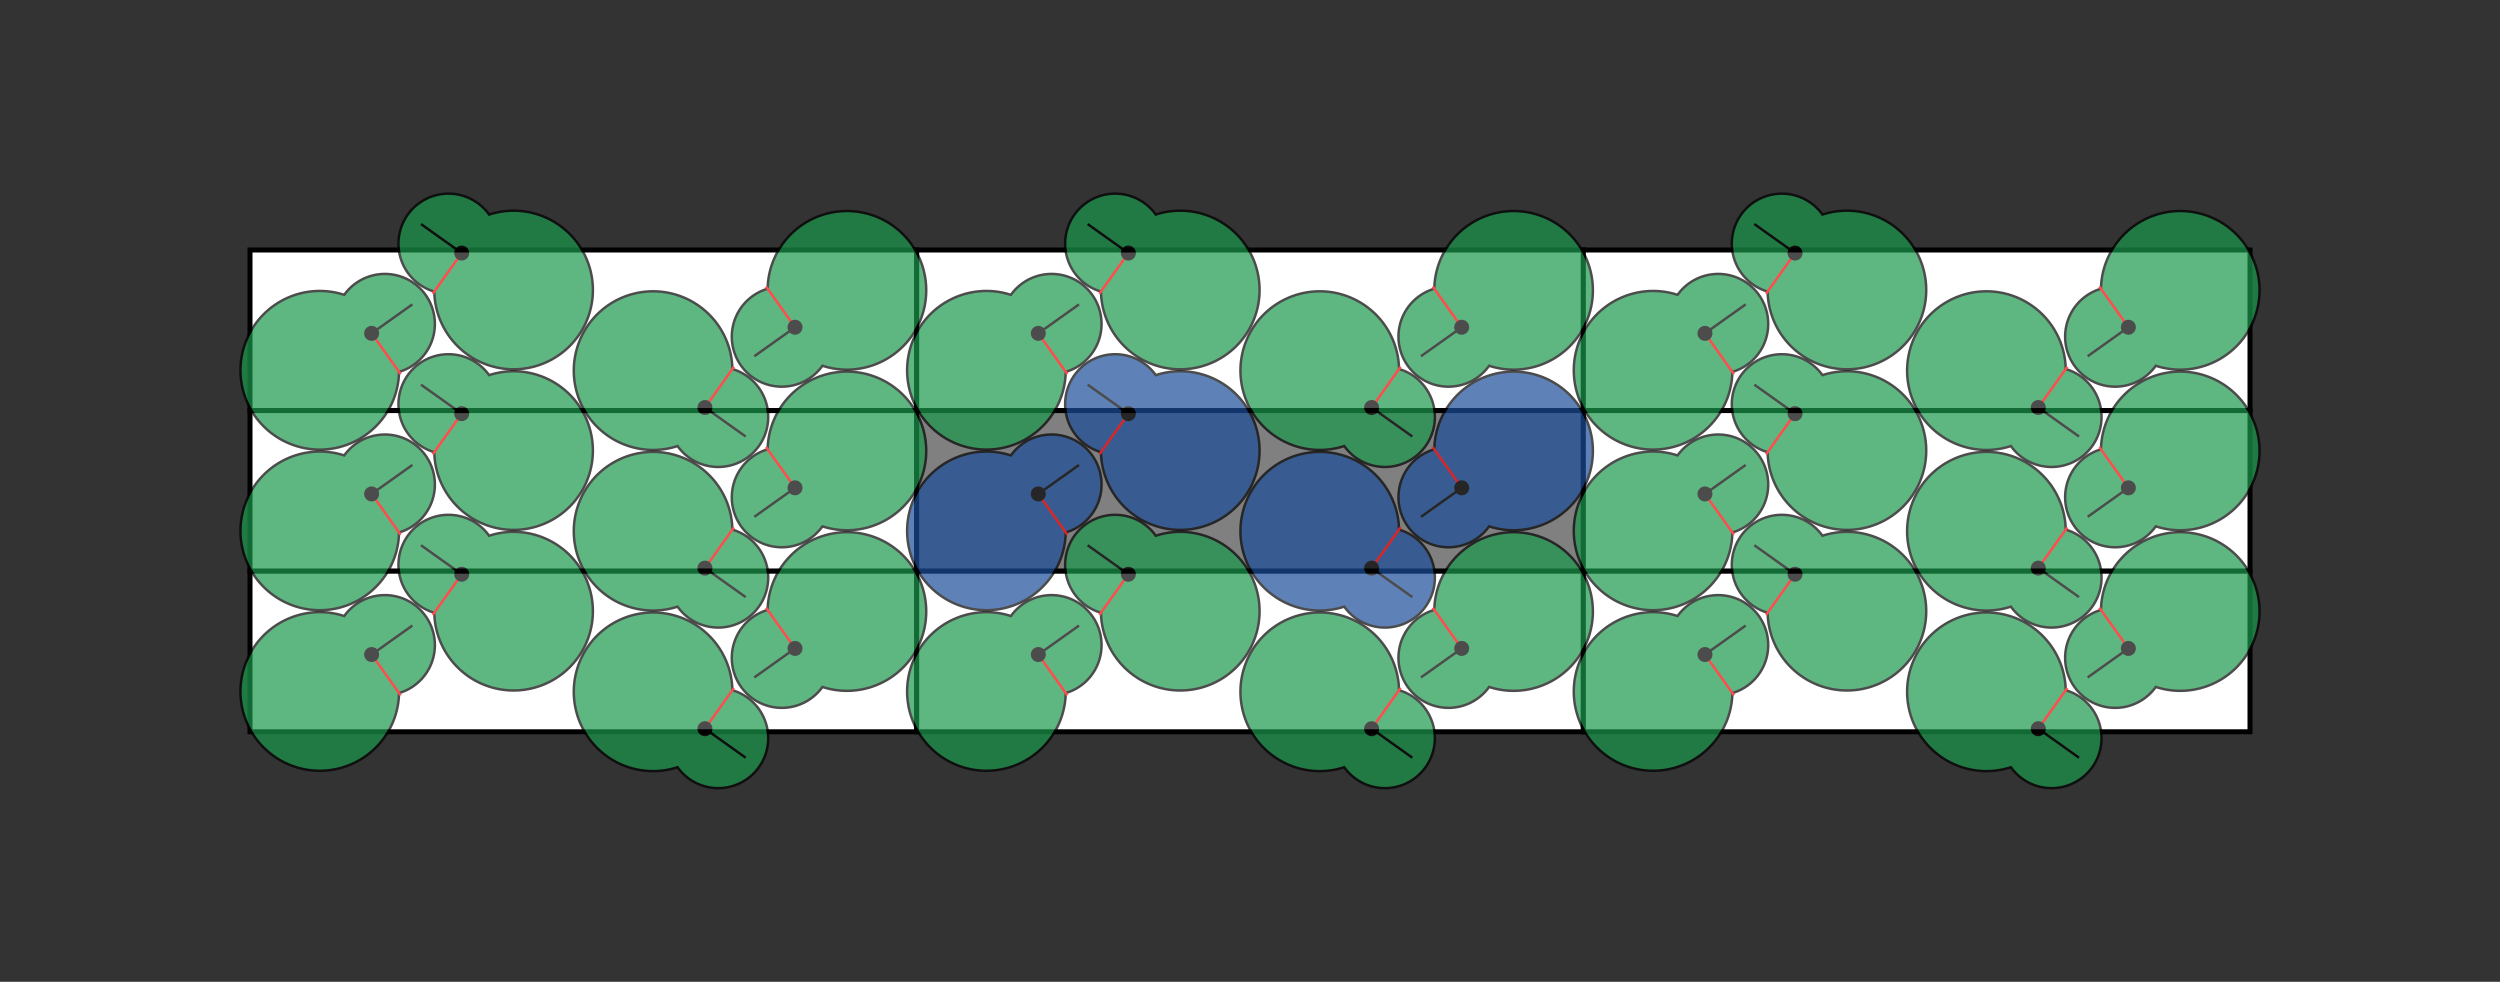 <?xml version="1.0" encoding="UTF-8" standalone="no"?>
<!DOCTYPE svg PUBLIC "-//W3C//DTD SVG 1.1//EN" "http://www.w3.org/Graphics/SVG/1.1/DTD/svg11.dtd">
<svg width="1000" height="392.713" version="1.1" xmlns="http://www.w3.org/2000/svg" xmlns:xlink="http://www.w3.org/1999/xlink">
<rect width="100%" height="100%" fill="#333333" stroke="none"/>
<defs>
<g id="cell" opacity="1.0" >
<polygon points="0,0 266.667,0 266.667,64.238 0,64.238" style="stroke:#000000;stroke-width:2"/>
</g>
<g id="shape" opacity="0.7" >
<polygon points="26.5,0 26.494,0.462 26.478,0.925 26.451,1.386 26.414,1.847 26.366,2.307 26.308,2.765 26.238,3.222 26.159,3.676 26.069,4.129 25.968,4.579 25.858,5.026 25.737,5.471 25.606,5.912 25.465,6.349 25.314,6.783 25.154,7.213 24.984,7.638 24.804,8.059 24.615,8.476 24.417,8.887 24.21,9.293 23.994,9.694 23.769,10.089 23.535,10.479 23.293,10.862 23.043,11.239 22.785,11.61 22.52,11.974 22.246,12.331 21.965,12.682 21.677,13.025 21.382,13.361 21.081,13.69 20.772,14.011 20.458,14.325 20.137,14.63 19.81,14.928 19.478,15.218 19.14,15.499 18.797,15.773 18.45,16.038 18.097,16.295 17.74,16.543 17.379,16.783 17.014,17.014 16.645,17.236 16.272,17.45 15.897,17.655 15.518,17.852 15.137,18.039 14.753,18.218 14.366,18.388 13.978,18.549 13.588,18.702 13.196,18.846 12.803,18.981 12.408,19.107 12.013,19.225 11.617,19.334 11.22,19.434 10.824,19.526 10.427,19.61 10.03,19.685 9.634,19.752 9.238,19.81 8.843,19.861 8.448,19.903 8.055,19.938 7.663,19.964 7.273,19.983 6.884,19.994 6.498,19.997 6.113,19.993 5.73,19.982 5.349,19.963 4.971,19.938 4.595,19.905 4.223,19.866 3.852,19.819 3.485,19.767 3.121,19.707 2.76,19.642 2.403,19.57 2.049,19.492 1.698,19.408 1.351,19.318 1.007,19.223 0.668,19.123 0.332,19.016 0,18.905 -0.338,19.354 -0.692,19.806 -1.062,20.262 -1.449,20.721 -1.853,21.182 -2.275,21.644 -2.714,22.106 -3.172,22.568 -3.647,23.029 -4.142,23.488 -4.654,23.944 -5.185,24.396 -5.735,24.843 -6.304,25.284 -6.891,25.719 -7.497,26.146 -8.121,26.564 -8.764,26.972 -9.424,27.37 -10.102,27.756 -10.798,28.13 -11.511,28.49 -12.24,28.836 -12.985,29.166 -13.747,29.48 -14.523,29.776 -15.314,30.055 -16.119,30.315 -16.937,30.555 -17.768,30.774 -18.61,30.973 -19.464,31.149 -20.329,31.303 -21.203,31.434 -22.085,31.541 -22.976,31.624 -23.874,31.682 -24.778,31.714 -25.687,31.721 -26.6,31.701 -27.517,31.655 -28.437,31.582 -29.357,31.482 -30.278,31.354 -31.199,31.199 -32.118,31.016 -33.035,30.805 -33.948,30.567 -34.856,30.3 -35.759,30.006 -36.656,29.683 -37.545,29.333 -38.425,28.955 -39.295,28.55 -40.156,28.117 -41.004,27.658 -41.84,27.171 -42.663,26.659 -43.471,26.12 -44.264,25.556 -45.04,24.966 -45.8,24.352 -46.541,23.714 -47.264,23.052 -47.966,22.367 -48.649,21.66 -49.309,20.931 -49.948,20.18 -50.564,19.41 -51.156,18.619 -51.724,17.81 -52.267,16.983 -52.784,16.138 -53.275,15.276 -53.74,14.4 -54.177,13.508 -54.586,12.602 -54.967,11.684 -55.319,10.753 -55.642,9.811 -55.935,8.859 -56.198,7.898 -56.431,6.929 -56.634,5.952 -56.806,4.97 -56.946,3.982 -57.056,2.99 -57.135,1.995 -57.182,0.998 -57.198,0 -57.182,-0.998 -57.135,-1.995 -57.056,-2.99 -56.946,-3.982 -56.806,-4.97 -56.634,-5.952 -56.431,-6.929 -56.198,-7.898 -55.935,-8.859 -55.642,-9.811 -55.319,-10.753 -54.967,-11.684 -54.586,-12.602 -54.177,-13.508 -53.74,-14.4 -53.275,-15.276 -52.784,-16.138 -52.267,-16.983 -51.724,-17.81 -51.156,-18.619 -50.564,-19.41 -49.948,-20.18 -49.309,-20.931 -48.649,-21.66 -47.966,-22.367 -47.264,-23.052 -46.541,-23.714 -45.8,-24.352 -45.04,-24.966 -44.264,-25.556 -43.471,-26.12 -42.663,-26.659 -41.84,-27.171 -41.004,-27.658 -40.156,-28.117 -39.295,-28.55 -38.425,-28.955 -37.545,-29.333 -36.656,-29.683 -35.759,-30.006 -34.856,-30.3 -33.948,-30.567 -33.035,-30.805 -32.118,-31.016 -31.199,-31.199 -30.278,-31.354 -29.357,-31.482 -28.437,-31.582 -27.517,-31.655 -26.6,-31.701 -25.687,-31.721 -24.778,-31.714 -23.874,-31.682 -22.976,-31.624 -22.085,-31.541 -21.203,-31.434 -20.329,-31.303 -19.464,-31.149 -18.61,-30.973 -17.768,-30.774 -16.937,-30.555 -16.119,-30.315 -15.314,-30.055 -14.523,-29.776 -13.747,-29.48 -12.985,-29.166 -12.24,-28.836 -11.511,-28.49 -10.798,-28.13 -10.102,-27.756 -9.424,-27.37 -8.764,-26.972 -8.121,-26.564 -7.497,-26.146 -6.891,-25.719 -6.304,-25.284 -5.735,-24.843 -5.185,-24.396 -4.654,-23.944 -4.142,-23.488 -3.647,-23.029 -3.172,-22.568 -2.714,-22.106 -2.275,-21.644 -1.853,-21.182 -1.449,-20.721 -1.062,-20.262 -0.692,-19.806 -0.338,-19.354 -0,-18.905 0.332,-19.016 0.668,-19.123 1.007,-19.223 1.351,-19.318 1.698,-19.408 2.049,-19.492 2.403,-19.57 2.76,-19.642 3.121,-19.707 3.485,-19.767 3.852,-19.819 4.223,-19.866 4.595,-19.905 4.971,-19.938 5.349,-19.963 5.73,-19.982 6.113,-19.993 6.498,-19.997 6.884,-19.994 7.273,-19.983 7.663,-19.964 8.055,-19.938 8.448,-19.903 8.843,-19.861 9.238,-19.81 9.634,-19.752 10.03,-19.685 10.427,-19.61 10.824,-19.526 11.22,-19.434 11.617,-19.334 12.013,-19.225 12.408,-19.107 12.803,-18.981 13.196,-18.846 13.588,-18.702 13.978,-18.549 14.366,-18.388 14.753,-18.218 15.137,-18.039 15.518,-17.852 15.897,-17.655 16.272,-17.45 16.645,-17.236 17.014,-17.014 17.379,-16.783 17.74,-16.543 18.097,-16.295 18.45,-16.038 18.797,-15.773 19.14,-15.499 19.478,-15.218 19.81,-14.928 20.137,-14.63 20.458,-14.325 20.772,-14.011 21.081,-13.69 21.382,-13.361 21.677,-13.025 21.965,-12.682 22.246,-12.331 22.52,-11.974 22.785,-11.61 23.043,-11.239 23.293,-10.862 23.535,-10.479 23.769,-10.089 23.994,-9.694 24.21,-9.293 24.417,-8.887 24.615,-8.476 24.804,-8.059 24.984,-7.638 25.154,-7.213 25.314,-6.783 25.465,-6.349 25.606,-5.912 25.737,-5.471 25.858,-5.026 25.968,-4.579 26.069,-4.129 26.159,-3.676 26.238,-3.222 26.308,-2.765 26.366,-2.307 26.414,-1.847 26.451,-1.386 26.478,-0.925 26.494,-0.462 " style="stroke:#000000;stroke-width:1"/>
<line x1="0" y1="0" x2="20" y2="0"  stroke="black" stroke-width="1"  />
<line x1="0" y1="0" x2="0" y2="20"  stroke="red" stroke-width="1"  />
<circle cx="0.0" cy="0.0" r="3.0" fill="black"  stroke="black" stroke-width="0" />
</g>
</defs>
<use xlink:href="#cell" transform="translate(100,100) scale(1)" style="fill:white"/>
<use xlink:href="#cell" transform="translate(100,164.238) scale(1)" style="fill:white"/>
<use xlink:href="#cell" transform="translate(100,228.475) scale(1)" style="fill:white"/>
<use xlink:href="#cell" transform="translate(366.667,100) scale(1)" style="fill:white"/>
<use xlink:href="#cell" transform="translate(366.667,164.238) scale(1)" style="fill:grey"/>
<use xlink:href="#cell" transform="translate(366.667,228.475) scale(1)" style="fill:white"/>
<use xlink:href="#cell" transform="translate(633.333,100) scale(1)" style="fill:white"/>
<use xlink:href="#cell" transform="translate(633.333,164.238) scale(1)" style="fill:white"/>
<use xlink:href="#cell" transform="translate(633.333,228.475) scale(1)" style="fill:white"/>
<use xlink:href="#shape" transform="translate(148.652,133.341) rotate(-35.444, 0, 0) scale(1 1)" style="fill:rgb(25,153,76)"/>
<use xlink:href="#shape" transform="translate(148.652,197.579) rotate(-35.444, 0, 0) scale(1 1)" style="fill:rgb(25,153,76)"/>
<use xlink:href="#shape" transform="translate(148.652,261.817) rotate(-35.444, 0, 0) scale(1 1)" style="fill:rgb(25,153,76)"/>
<use xlink:href="#shape" transform="translate(415.319,133.341) rotate(-35.444, 0, 0) scale(1 1)" style="fill:rgb(25,153,76)"/>
<use xlink:href="#shape" transform="translate(415.319,197.579) rotate(-35.444, 0, 0) scale(1 1)" style="fill:rgb(25,76,153)"/>
<use xlink:href="#shape" transform="translate(415.319,261.817) rotate(-35.444, 0, 0) scale(1 1)" style="fill:rgb(25,153,76)"/>
<use xlink:href="#shape" transform="translate(681.985,133.341) rotate(-35.444, 0, 0) scale(1 1)" style="fill:rgb(25,153,76)"/>
<use xlink:href="#shape" transform="translate(681.985,197.579) rotate(-35.444, 0, 0) scale(1 1)" style="fill:rgb(25,153,76)"/>
<use xlink:href="#shape" transform="translate(681.985,261.817) rotate(-35.444, 0, 0) scale(1 1)" style="fill:rgb(25,153,76)"/>
<use xlink:href="#shape" transform="translate(318.015,130.896) rotate(-215.444, 0, 0) scale(1 1)" style="fill:rgb(25,153,76)"/>
<use xlink:href="#shape" transform="translate(318.015,195.134) rotate(-215.444, 0, 0) scale(1 1)" style="fill:rgb(25,153,76)"/>
<use xlink:href="#shape" transform="translate(318.015,259.372) rotate(-215.444, 0, 0) scale(1 1)" style="fill:rgb(25,153,76)"/>
<use xlink:href="#shape" transform="translate(584.681,130.896) rotate(-215.444, 0, 0) scale(1 1)" style="fill:rgb(25,153,76)"/>
<use xlink:href="#shape" transform="translate(584.681,195.134) rotate(-215.444, 0, 0) scale(1 1)" style="fill:rgb(25,76,153)"/>
<use xlink:href="#shape" transform="translate(584.681,259.372) rotate(-215.444, 0, 0) scale(1 1)" style="fill:rgb(25,153,76)"/>
<use xlink:href="#shape" transform="translate(851.348,130.896) rotate(-215.444, 0, 0) scale(1 1)" style="fill:rgb(25,153,76)"/>
<use xlink:href="#shape" transform="translate(851.348,195.134) rotate(-215.444, 0, 0) scale(1 1)" style="fill:rgb(25,153,76)"/>
<use xlink:href="#shape" transform="translate(851.348,259.372) rotate(-215.444, 0, 0) scale(1 1)" style="fill:rgb(25,153,76)"/>
<use xlink:href="#shape" transform="translate(184.681,101.223) rotate(-144.556, 0, 0) scale(1 -1)" style="fill:rgb(25,153,76)"/>
<use xlink:href="#shape" transform="translate(184.681,165.46) rotate(-144.556, 0, 0) scale(1 -1)" style="fill:rgb(25,153,76)"/>
<use xlink:href="#shape" transform="translate(184.681,229.698) rotate(-144.556, 0, 0) scale(1 -1)" style="fill:rgb(25,153,76)"/>
<use xlink:href="#shape" transform="translate(451.348,101.223) rotate(-144.556, 0, 0) scale(1 -1)" style="fill:rgb(25,153,76)"/>
<use xlink:href="#shape" transform="translate(451.348,165.46) rotate(-144.556, 0, 0) scale(1 -1)" style="fill:rgb(25,76,153)"/>
<use xlink:href="#shape" transform="translate(451.348,229.698) rotate(-144.556, 0, 0) scale(1 -1)" style="fill:rgb(25,153,76)"/>
<use xlink:href="#shape" transform="translate(718.015,101.223) rotate(-144.556, 0, 0) scale(1 -1)" style="fill:rgb(25,153,76)"/>
<use xlink:href="#shape" transform="translate(718.015,165.46) rotate(-144.556, 0, 0) scale(1 -1)" style="fill:rgb(25,153,76)"/>
<use xlink:href="#shape" transform="translate(718.015,229.698) rotate(-144.556, 0, 0) scale(1 -1)" style="fill:rgb(25,153,76)"/>
<use xlink:href="#shape" transform="translate(281.985,163.015) rotate(35.444, 0, 0) scale(1 -1)" style="fill:rgb(25,153,76)"/>
<use xlink:href="#shape" transform="translate(281.985,227.253) rotate(35.444, 0, 0) scale(1 -1)" style="fill:rgb(25,153,76)"/>
<use xlink:href="#shape" transform="translate(281.985,291.491) rotate(35.444, 0, 0) scale(1 -1)" style="fill:rgb(25,153,76)"/>
<use xlink:href="#shape" transform="translate(548.652,163.015) rotate(35.444, 0, 0) scale(1 -1)" style="fill:rgb(25,153,76)"/>
<use xlink:href="#shape" transform="translate(548.652,227.253) rotate(35.444, 0, 0) scale(1 -1)" style="fill:rgb(25,76,153)"/>
<use xlink:href="#shape" transform="translate(548.652,291.491) rotate(35.444, 0, 0) scale(1 -1)" style="fill:rgb(25,153,76)"/>
<use xlink:href="#shape" transform="translate(815.319,163.015) rotate(35.444, 0, 0) scale(1 -1)" style="fill:rgb(25,153,76)"/>
<use xlink:href="#shape" transform="translate(815.319,227.253) rotate(35.444, 0, 0) scale(1 -1)" style="fill:rgb(25,153,76)"/>
<use xlink:href="#shape" transform="translate(815.319,291.491) rotate(35.444, 0, 0) scale(1 -1)" style="fill:rgb(25,153,76)"/>
</svg>
<!--Copyright: Toby Hudson
1.570796 8.304281 2.000430 0.182445 0.519032 0.618607 0 
8.304281 2.000430 1.570796 1.515077 1.038287 -0.618607 6.789204 0.962143 -3.760199 2.637063 0.038072 -2.522986 5.667218 1.962358 0.618607 
cell 8.304281 2.000430 angle  90.00 packing 0.931123 (max 0.931123) rejection (36.667370%) -->
